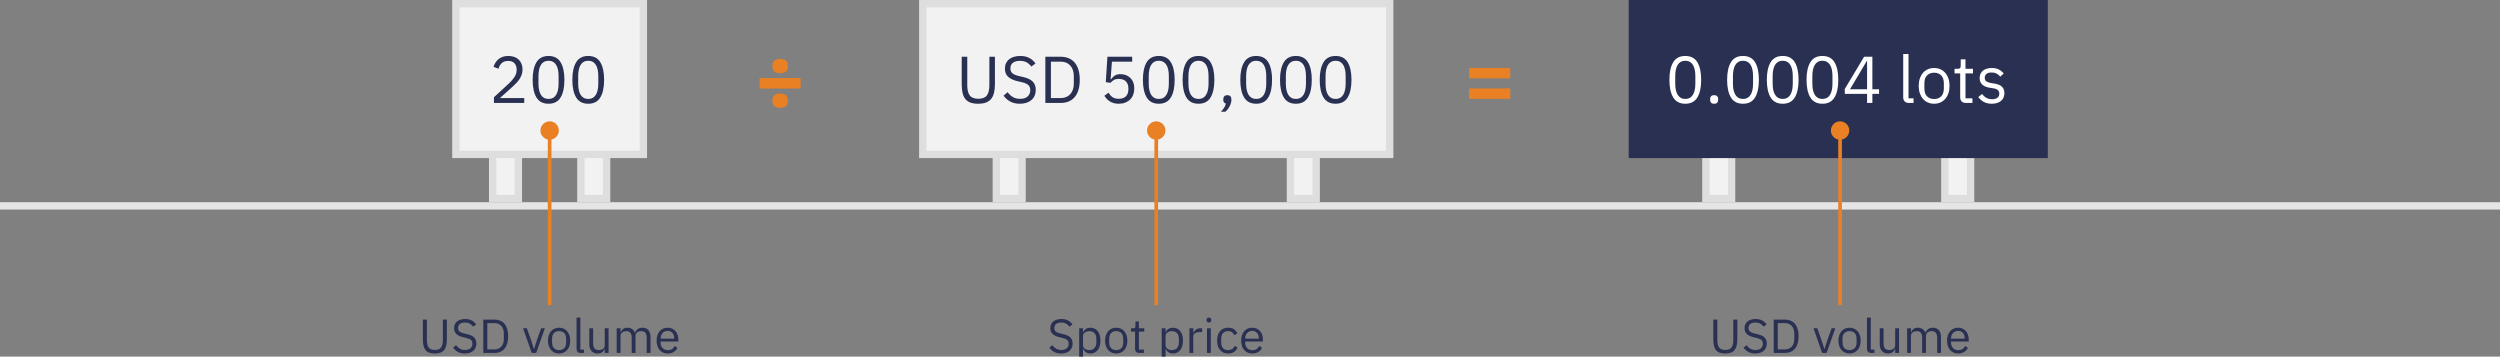 <?xml version="1.0" encoding="UTF-8"?>
<svg width="680px" height="97px" viewBox="0 0 680 97" version="1.1" xmlns="http://www.w3.org/2000/svg" xmlns:xlink="http://www.w3.org/1999/xlink">
    <rect x="0" y="0" width="680" height="97" fill="#808080" stroke="none"/>
    <title>Minimum Volume Requirement - Synthetic - Volume in Lots</title>
    <g id="Minimum-Volume-Requirement---Synthetic---Volume-in-Lots" stroke="none" stroke-width="1" fill="none" fill-rule="evenodd">
        <rect id="bottom" fill="#E5E5E5" x="0" y="55" width="680" height="2"></rect>
        <g id="box-4" transform="translate(443, 0)">
            <rect id="leg-2" stroke="#DEDEDE" stroke-width="2" fill="#F2F2F2" x="86" y="41" width="7" height="13"></rect>
            <rect id="leg-1" stroke="#DEDEDE" stroke-width="2" fill="#F2F2F2" x="21" y="41" width="7" height="13"></rect>
            <rect id="back" fill="#2A3052" x="0" y="0" width="114" height="43"></rect>
            <path d="M15.4,28.216 C16.9,28.216 17.995,27.646 18.685,26.506 C19.375,25.366 19.72,23.77 19.72,21.718 C19.72,19.666 19.375,18.07 18.685,16.93 C17.995,15.79 16.9,15.22 15.4,15.22 C13.9,15.22 12.805,15.79 12.115,16.93 C11.425,18.07 11.08,19.666 11.08,21.718 C11.08,23.77 11.425,25.366 12.115,26.506 C12.805,27.646 13.9,28.216 15.4,28.216 Z M15.4,26.902 C14.908,26.902 14.488,26.8 14.14,26.596 C13.792,26.392 13.51,26.104 13.294,25.732 C13.078,25.36 12.919,24.922 12.817,24.418 C12.715,23.914 12.664,23.356 12.664,22.744 L12.664,22.744 L12.664,20.692 C12.664,20.08 12.715,19.522 12.817,19.018 C12.919,18.514 13.078,18.076 13.294,17.704 C13.51,17.332 13.792,17.044 14.14,16.84 C14.488,16.636 14.908,16.534 15.4,16.534 C15.892,16.534 16.312,16.636 16.66,16.84 C17.008,17.044 17.29,17.332 17.506,17.704 C17.722,18.076 17.881,18.514 17.983,19.018 C18.085,19.522 18.136,20.08 18.136,20.692 L18.136,20.692 L18.136,22.744 C18.136,23.356 18.085,23.914 17.983,24.418 C17.881,24.922 17.722,25.36 17.506,25.732 C17.29,26.104 17.008,26.392 16.66,26.596 C16.312,26.8 15.892,26.902 15.4,26.902 Z M23.248,28.216 C23.632,28.216 23.911,28.12 24.085,27.928 C24.259,27.736 24.346,27.484 24.346,27.172 L24.346,27.172 L24.346,26.938 C24.346,26.626 24.259,26.374 24.085,26.182 C23.911,25.99 23.632,25.894 23.248,25.894 C22.864,25.894 22.585,25.99 22.411,26.182 C22.237,26.374 22.15,26.626 22.15,26.938 L22.15,26.938 L22.15,27.172 C22.15,27.484 22.237,27.736 22.411,27.928 C22.585,28.12 22.864,28.216 23.248,28.216 Z M31.096,28.216 C32.596,28.216 33.691,27.646 34.381,26.506 C35.071,25.366 35.416,23.77 35.416,21.718 C35.416,19.666 35.071,18.07 34.381,16.93 C33.691,15.79 32.596,15.22 31.096,15.22 C29.596,15.22 28.501,15.79 27.811,16.93 C27.121,18.07 26.776,19.666 26.776,21.718 C26.776,23.77 27.121,25.366 27.811,26.506 C28.501,27.646 29.596,28.216 31.096,28.216 Z M31.096,26.902 C30.604,26.902 30.184,26.8 29.836,26.596 C29.488,26.392 29.206,26.104 28.99,25.732 C28.774,25.36 28.615,24.922 28.513,24.418 C28.411,23.914 28.36,23.356 28.36,22.744 L28.36,22.744 L28.36,20.692 C28.36,20.08 28.411,19.522 28.513,19.018 C28.615,18.514 28.774,18.076 28.99,17.704 C29.206,17.332 29.488,17.044 29.836,16.84 C30.184,16.636 30.604,16.534 31.096,16.534 C31.588,16.534 32.008,16.636 32.356,16.84 C32.704,17.044 32.986,17.332 33.202,17.704 C33.418,18.076 33.577,18.514 33.679,19.018 C33.781,19.522 33.832,20.08 33.832,20.692 L33.832,20.692 L33.832,22.744 C33.832,23.356 33.781,23.914 33.679,24.418 C33.577,24.922 33.418,25.36 33.202,25.732 C32.986,26.104 32.704,26.392 32.356,26.596 C32.008,26.8 31.588,26.902 31.096,26.902 Z M41.896,28.216 C43.396,28.216 44.491,27.646 45.181,26.506 C45.871,25.366 46.216,23.77 46.216,21.718 C46.216,19.666 45.871,18.07 45.181,16.93 C44.491,15.79 43.396,15.22 41.896,15.22 C40.396,15.22 39.301,15.79 38.611,16.93 C37.921,18.07 37.576,19.666 37.576,21.718 C37.576,23.77 37.921,25.366 38.611,26.506 C39.301,27.646 40.396,28.216 41.896,28.216 Z M41.896,26.902 C41.404,26.902 40.984,26.8 40.636,26.596 C40.288,26.392 40.006,26.104 39.79,25.732 C39.574,25.36 39.415,24.922 39.313,24.418 C39.211,23.914 39.16,23.356 39.16,22.744 L39.16,22.744 L39.16,20.692 C39.16,20.08 39.211,19.522 39.313,19.018 C39.415,18.514 39.574,18.076 39.79,17.704 C40.006,17.332 40.288,17.044 40.636,16.84 C40.984,16.636 41.404,16.534 41.896,16.534 C42.388,16.534 42.808,16.636 43.156,16.84 C43.504,17.044 43.786,17.332 44.002,17.704 C44.218,18.076 44.377,18.514 44.479,19.018 C44.581,19.522 44.632,20.08 44.632,20.692 L44.632,20.692 L44.632,22.744 C44.632,23.356 44.581,23.914 44.479,24.418 C44.377,24.922 44.218,25.36 44.002,25.732 C43.786,26.104 43.504,26.392 43.156,26.596 C42.808,26.8 42.388,26.902 41.896,26.902 Z M52.696,28.216 C54.196,28.216 55.291,27.646 55.981,26.506 C56.671,25.366 57.016,23.77 57.016,21.718 C57.016,19.666 56.671,18.07 55.981,16.93 C55.291,15.79 54.196,15.22 52.696,15.22 C51.196,15.22 50.101,15.79 49.411,16.93 C48.721,18.07 48.376,19.666 48.376,21.718 C48.376,23.77 48.721,25.366 49.411,26.506 C50.101,27.646 51.196,28.216 52.696,28.216 Z M52.696,26.902 C52.204,26.902 51.784,26.8 51.436,26.596 C51.088,26.392 50.806,26.104 50.59,25.732 C50.374,25.36 50.215,24.922 50.113,24.418 C50.011,23.914 49.96,23.356 49.96,22.744 L49.96,22.744 L49.96,20.692 C49.96,20.08 50.011,19.522 50.113,19.018 C50.215,18.514 50.374,18.076 50.59,17.704 C50.806,17.332 51.088,17.044 51.436,16.84 C51.784,16.636 52.204,16.534 52.696,16.534 C53.188,16.534 53.608,16.636 53.956,16.84 C54.304,17.044 54.586,17.332 54.802,17.704 C55.018,18.076 55.177,18.514 55.279,19.018 C55.381,19.522 55.432,20.08 55.432,20.692 L55.432,20.692 L55.432,22.744 C55.432,23.356 55.381,23.914 55.279,24.418 C55.177,24.922 55.018,25.36 54.802,25.732 C54.586,26.104 54.304,26.392 53.956,26.596 C53.608,26.8 53.188,26.902 52.696,26.902 Z M66.286,28 L66.286,25.534 L68.104,25.534 L68.104,24.274 L66.286,24.274 L66.286,15.436 L64.036,15.436 L58.78,24.202 L58.78,25.534 L64.846,25.534 L64.846,28 L66.286,28 Z M64.846,24.274 L60.202,24.274 L64.756,16.606 L64.846,16.606 L64.846,24.274 Z M77.482,28 L77.482,26.74 L76.114,26.74 L76.114,14.68 L74.674,14.68 L74.674,26.506 C74.674,26.938 74.803,27.295 75.061,27.577 C75.319,27.859 75.7,28 76.204,28 L76.204,28 L77.482,28 Z M83.08,28.216 C83.704,28.216 84.271,28.102 84.781,27.874 C85.291,27.646 85.732,27.319 86.104,26.893 C86.476,26.467 86.764,25.957 86.968,25.363 C87.172,24.769 87.274,24.1 87.274,23.356 C87.274,22.624 87.172,21.958 86.968,21.358 C86.764,20.758 86.476,20.245 86.104,19.819 C85.732,19.393 85.291,19.066 84.781,18.838 C84.271,18.61 83.704,18.496 83.08,18.496 C82.456,18.496 81.886,18.61 81.37,18.838 C80.854,19.066 80.413,19.393 80.047,19.819 C79.681,20.245 79.396,20.758 79.192,21.358 C78.988,21.958 78.886,22.624 78.886,23.356 C78.886,24.1 78.988,24.769 79.192,25.363 C79.396,25.957 79.681,26.467 80.047,26.893 C80.413,27.319 80.854,27.646 81.37,27.874 C81.886,28.102 82.456,28.216 83.08,28.216 Z M83.08,26.938 C82.3,26.938 81.664,26.698 81.172,26.218 C80.68,25.738 80.434,25.006 80.434,24.022 L80.434,24.022 L80.434,22.69 C80.434,21.706 80.68,20.974 81.172,20.494 C81.664,20.014 82.3,19.774 83.08,19.774 C83.86,19.774 84.496,20.014 84.988,20.494 C85.48,20.974 85.726,21.706 85.726,22.69 L85.726,22.69 L85.726,24.022 C85.726,25.006 85.48,25.738 84.988,26.218 C84.496,26.698 83.86,26.938 83.08,26.938 Z M93.502,28 L93.502,26.74 L91.612,26.74 L91.612,19.972 L93.646,19.972 L93.646,18.712 L91.612,18.712 L91.612,16.138 L90.316,16.138 L90.316,17.866 C90.316,18.178 90.259,18.397 90.145,18.523 C90.031,18.649 89.818,18.712 89.506,18.712 L89.506,18.712 L88.642,18.712 L88.642,19.972 L90.172,19.972 L90.172,26.47 C90.172,26.926 90.301,27.295 90.559,27.577 C90.817,27.859 91.198,28 91.702,28 L91.702,28 L93.502,28 Z M98.758,28.216 C99.826,28.216 100.666,27.958 101.278,27.442 C101.89,26.926 102.196,26.218 102.196,25.318 C102.196,24.61 101.98,24.037 101.548,23.599 C101.116,23.161 100.384,22.864 99.352,22.708 L99.352,22.708 L98.632,22.6 C98.056,22.504 97.615,22.354 97.309,22.15 C97.003,21.946 96.85,21.616 96.85,21.16 C96.85,20.716 97.003,20.365 97.309,20.107 C97.615,19.849 98.068,19.72 98.668,19.72 C99.268,19.72 99.766,19.837 100.162,20.071 C100.558,20.305 100.858,20.566 101.062,20.854 L101.062,20.854 L102.016,19.99 C101.632,19.522 101.185,19.156 100.675,18.892 C100.165,18.628 99.532,18.496 98.776,18.496 C98.308,18.496 97.87,18.553 97.462,18.667 C97.054,18.781 96.703,18.952 96.409,19.18 C96.115,19.408 95.884,19.693 95.716,20.035 C95.548,20.377 95.464,20.776 95.464,21.232 C95.464,21.664 95.539,22.036 95.689,22.348 C95.839,22.66 96.049,22.921 96.319,23.131 C96.589,23.341 96.904,23.509 97.264,23.635 C97.624,23.761 98.02,23.854 98.452,23.914 L98.452,23.914 L99.19,24.022 C99.802,24.118 100.225,24.295 100.459,24.553 C100.693,24.811 100.81,25.12 100.81,25.48 C100.81,25.96 100.639,26.332 100.297,26.596 C99.955,26.86 99.478,26.992 98.866,26.992 C98.278,26.992 97.762,26.869 97.318,26.623 C96.874,26.377 96.472,26.026 96.112,25.57 L96.112,25.57 L95.086,26.398 C95.506,26.95 96.007,27.391 96.589,27.721 C97.171,28.051 97.894,28.216 98.758,28.216 Z" id="0.0004lots" fill="#FFFFFF" fill-rule="nonzero"></path>
        </g>
        <g id="note" transform="translate(464, 33)">
            <path d="M5.248,63.156 C5.855,63.156 6.368,63.078 6.788,62.922 C7.209,62.766 7.549,62.528 7.809,62.207 C8.069,61.886 8.258,61.483 8.374,60.998 C8.492,60.513 8.55,59.941 8.55,59.282 L8.55,59.282 L8.55,53.926 L7.458,53.926 L7.458,59.542 C7.458,60.409 7.298,61.065 6.977,61.511 C6.656,61.958 6.093,62.181 5.287,62.181 C4.481,62.181 3.918,61.958 3.597,61.511 C3.276,61.065 3.116,60.409 3.116,59.542 L3.116,59.542 L3.116,53.926 L2.024,53.926 L2.024,59.282 C2.024,59.941 2.078,60.513 2.187,60.998 C2.295,61.483 2.475,61.886 2.726,62.207 C2.977,62.528 3.309,62.766 3.72,62.922 C4.132,63.078 4.641,63.156 5.248,63.156 Z M13.451,63.156 C13.936,63.156 14.372,63.091 14.758,62.961 C15.143,62.831 15.47,62.649 15.739,62.415 C16.008,62.181 16.213,61.895 16.357,61.557 C16.5,61.219 16.571,60.842 16.571,60.426 C16.571,59.75 16.372,59.208 15.973,58.801 C15.574,58.394 14.929,58.09 14.036,57.891 L14.036,57.891 L13.295,57.722 C12.723,57.592 12.296,57.416 12.014,57.196 C11.733,56.974 11.592,56.647 11.592,56.214 C11.592,55.72 11.759,55.349 12.092,55.102 C12.426,54.855 12.883,54.732 13.464,54.732 C13.993,54.732 14.435,54.832 14.79,55.031 C15.145,55.23 15.449,55.503 15.7,55.85 L15.7,55.85 L16.519,55.252 C16.181,54.767 15.767,54.398 15.277,54.147 C14.788,53.896 14.201,53.77 13.516,53.77 C13.074,53.77 12.669,53.824 12.3,53.932 C11.932,54.041 11.616,54.199 11.351,54.407 C11.087,54.615 10.881,54.875 10.734,55.187 C10.587,55.499 10.513,55.854 10.513,56.253 C10.513,56.955 10.732,57.499 11.169,57.885 C11.607,58.27 12.242,58.558 13.074,58.749 L13.074,58.749 L13.815,58.918 C14.413,59.057 14.842,59.243 15.102,59.477 C15.362,59.711 15.492,60.045 15.492,60.478 C15.492,60.998 15.321,61.414 14.979,61.726 C14.636,62.038 14.14,62.194 13.49,62.194 C12.961,62.194 12.502,62.084 12.112,61.862 C11.722,61.642 11.367,61.319 11.046,60.894 L11.046,60.894 L10.24,61.57 C10.604,62.064 11.046,62.452 11.566,62.733 C12.086,63.015 12.714,63.156 13.451,63.156 Z M21.498,63 C22.061,63 22.573,62.905 23.032,62.714 C23.491,62.523 23.884,62.239 24.209,61.862 C24.534,61.486 24.783,61.013 24.956,60.446 C25.129,59.878 25.216,59.217 25.216,58.463 C25.216,57.709 25.129,57.048 24.956,56.48 C24.783,55.913 24.534,55.441 24.209,55.063 C23.884,54.687 23.491,54.403 23.032,54.212 C22.573,54.021 22.061,53.926 21.498,53.926 L21.498,53.926 L18.456,53.926 L18.456,63 L21.498,63 Z M21.498,62.038 L19.548,62.038 L19.548,54.888 L21.498,54.888 C21.871,54.888 22.213,54.951 22.525,55.077 C22.837,55.202 23.106,55.386 23.331,55.629 C23.556,55.872 23.732,56.169 23.858,56.52 C23.983,56.87 24.046,57.271 24.046,57.722 L24.046,57.722 L24.046,59.204 C24.046,59.655 23.983,60.056 23.858,60.407 C23.732,60.758 23.556,61.054 23.331,61.297 C23.106,61.54 22.837,61.724 22.525,61.849 C22.213,61.975 21.871,62.038 21.498,62.038 L21.498,62.038 Z M32.834,63 L35.2,56.292 L34.199,56.292 L33.003,59.62 L32.275,61.908 L32.21,61.908 L31.482,59.62 L30.312,56.292 L29.272,56.292 L31.625,63 L32.834,63 Z M39.074,63.156 C39.525,63.156 39.934,63.074 40.303,62.909 C40.671,62.744 40.989,62.508 41.258,62.2 C41.527,61.893 41.735,61.525 41.882,61.096 C42.029,60.666 42.103,60.183 42.103,59.646 C42.103,59.117 42.029,58.636 41.882,58.203 C41.735,57.77 41.527,57.399 41.258,57.092 C40.989,56.784 40.671,56.548 40.303,56.383 C39.934,56.218 39.525,56.136 39.074,56.136 C38.623,56.136 38.212,56.218 37.839,56.383 C37.466,56.548 37.148,56.784 36.883,57.092 C36.619,57.399 36.413,57.77 36.266,58.203 C36.119,58.636 36.045,59.117 36.045,59.646 C36.045,60.183 36.119,60.666 36.266,61.096 C36.413,61.525 36.619,61.893 36.883,62.2 C37.148,62.508 37.466,62.744 37.839,62.909 C38.212,63.074 38.623,63.156 39.074,63.156 Z M39.074,62.233 C38.511,62.233 38.051,62.06 37.696,61.713 C37.341,61.366 37.163,60.838 37.163,60.127 L37.163,60.127 L37.163,59.165 C37.163,58.454 37.341,57.926 37.696,57.579 C38.051,57.232 38.511,57.059 39.074,57.059 C39.637,57.059 40.097,57.232 40.452,57.579 C40.807,57.926 40.985,58.454 40.985,59.165 L40.985,59.165 L40.985,60.127 C40.985,60.838 40.807,61.366 40.452,61.713 C40.097,62.06 39.637,62.233 39.074,62.233 Z M45.847,63 L45.847,62.09 L44.859,62.09 L44.859,53.38 L43.819,53.38 L43.819,61.921 C43.819,62.233 43.912,62.491 44.099,62.694 C44.285,62.898 44.56,63 44.924,63 L44.924,63 L45.847,63 Z M49.552,63.156 C49.829,63.156 50.072,63.121 50.28,63.052 C50.488,62.983 50.666,62.889 50.813,62.773 C50.96,62.656 51.084,62.521 51.184,62.37 C51.283,62.218 51.368,62.064 51.437,61.908 L51.437,61.908 L51.489,61.908 L51.489,63 L52.529,63 L52.529,56.292 L51.489,56.292 L51.489,60.933 C51.489,61.158 51.444,61.351 51.352,61.511 C51.261,61.672 51.14,61.804 50.989,61.908 C50.837,62.012 50.663,62.09 50.468,62.142 C50.273,62.194 50.072,62.22 49.864,62.22 C48.841,62.22 48.33,61.618 48.33,60.413 L48.33,60.413 L48.33,56.292 L47.29,56.292 L47.29,60.595 C47.29,61.41 47.494,62.04 47.901,62.486 C48.308,62.933 48.859,63.156 49.552,63.156 Z M55.779,63 L55.779,58.346 C55.779,58.129 55.825,57.941 55.916,57.781 C56.007,57.62 56.126,57.488 56.273,57.384 C56.42,57.28 56.589,57.202 56.78,57.15 C56.971,57.098 57.17,57.072 57.378,57.072 C57.872,57.072 58.236,57.224 58.47,57.527 C58.704,57.83 58.821,58.281 58.821,58.879 L58.821,58.879 L58.821,63 L59.861,63 L59.861,58.346 C59.861,58.129 59.904,57.941 59.991,57.781 C60.078,57.62 60.195,57.488 60.342,57.384 C60.489,57.28 60.656,57.202 60.843,57.15 C61.029,57.098 61.226,57.072 61.434,57.072 C61.945,57.072 62.318,57.224 62.552,57.527 C62.786,57.83 62.903,58.281 62.903,58.879 L62.903,58.879 L62.903,63 L63.943,63 L63.943,58.697 C63.943,57.882 63.75,57.252 63.364,56.806 C62.979,56.359 62.444,56.136 61.759,56.136 C61.187,56.136 60.734,56.273 60.401,56.545 C60.067,56.819 59.839,57.137 59.718,57.501 L59.718,57.501 L59.692,57.501 C59.51,57.016 59.233,56.667 58.86,56.455 C58.487,56.242 58.08,56.136 57.638,56.136 C57.378,56.136 57.153,56.169 56.962,56.233 C56.771,56.298 56.605,56.387 56.462,56.5 C56.319,56.613 56.197,56.745 56.097,56.897 C55.998,57.048 55.909,57.211 55.831,57.384 L55.831,57.384 L55.779,57.384 L55.779,56.292 L54.739,56.292 L54.739,63 L55.779,63 Z M68.61,63.156 C69.243,63.156 69.789,63.015 70.248,62.733 C70.707,62.452 71.045,62.081 71.262,61.622 L71.262,61.622 L70.521,61.089 C70.348,61.462 70.103,61.748 69.787,61.947 C69.47,62.146 69.1,62.246 68.675,62.246 C68.363,62.246 68.084,62.194 67.837,62.09 C67.59,61.986 67.382,61.843 67.213,61.661 C67.043,61.479 66.913,61.264 66.823,61.017 C66.731,60.77 66.686,60.504 66.686,60.218 L66.686,60.218 L66.686,59.906 L71.509,59.906 L71.509,59.412 C71.509,58.935 71.442,58.498 71.308,58.099 C71.173,57.7 70.98,57.356 70.729,57.066 C70.478,56.775 70.174,56.548 69.819,56.383 C69.464,56.218 69.061,56.136 68.61,56.136 C68.151,56.136 67.737,56.218 67.368,56.383 C67,56.548 66.684,56.784 66.419,57.092 C66.155,57.399 65.951,57.77 65.808,58.203 C65.665,58.636 65.594,59.117 65.594,59.646 C65.594,60.183 65.665,60.666 65.808,61.096 C65.951,61.525 66.155,61.893 66.419,62.2 C66.684,62.508 67,62.744 67.368,62.909 C67.737,63.074 68.151,63.156 68.61,63.156 Z M70.391,59.126 L66.686,59.126 L66.686,59.035 C66.686,58.74 66.734,58.469 66.829,58.222 C66.924,57.975 67.056,57.761 67.225,57.579 C67.394,57.397 67.596,57.256 67.83,57.157 C68.064,57.057 68.324,57.007 68.61,57.007 C69.147,57.007 69.579,57.187 69.903,57.547 C70.228,57.906 70.391,58.385 70.391,58.983 L70.391,58.983 L70.391,59.126 Z" id="USDvolume" fill="#2A3052" fill-rule="nonzero"></path>
            <path d="M36.5,0 C37.881,0 39,1.119 39,2.5 C39,3.709 38.141,4.718 37,4.95 L37,50 L36,50 L36.001,4.95 C34.859,4.719 34,3.71 34,2.5 C34,1.119 35.119,0 36.5,0 Z" id="Combined-Shape" fill="#E98024"></path>
        </g>
        <path d="M410.792,21.312 L410.792,18.48 L399.608,18.48 L399.608,21.312 L410.792,21.312 Z M410.792,26.88 L410.792,24.048 L399.608,24.048 L399.608,26.88 L410.792,26.88 Z" id="=" fill="#E98024" fill-rule="nonzero"></path>
        <g id="box-2" transform="translate(250, 0)">
            <rect id="leg-2" stroke="#DEDEDE" stroke-width="2" fill="#F2F2F2" x="101" y="41" width="7" height="13"></rect>
            <rect id="leg-1" stroke="#DEDEDE" stroke-width="2" fill="#F2F2F2" x="21" y="41" width="7" height="13"></rect>
            <rect id="back" stroke="#DEDEDE" stroke-width="2" fill="#F2F2F2" x="1" y="1" width="127" height="41"></rect>
            <path d="M16.048,28.216 C16.888,28.216 17.599,28.108 18.181,27.892 C18.763,27.676 19.234,27.346 19.594,26.902 C19.954,26.458 20.215,25.9 20.377,25.228 C20.539,24.556 20.62,23.764 20.62,22.852 L20.62,22.852 L20.62,15.436 L19.108,15.436 L19.108,23.212 C19.108,24.412 18.886,25.321 18.442,25.939 C17.998,26.557 17.218,26.866 16.102,26.866 C14.986,26.866 14.206,26.557 13.762,25.939 C13.318,25.321 13.096,24.412 13.096,23.212 L13.096,23.212 L13.096,15.436 L11.584,15.436 L11.584,22.852 C11.584,23.764 11.659,24.556 11.809,25.228 C11.959,25.9 12.208,26.458 12.556,26.902 C12.904,27.346 13.363,27.676 13.933,27.892 C14.503,28.108 15.208,28.216 16.048,28.216 Z M27.406,28.216 C28.078,28.216 28.681,28.126 29.215,27.946 C29.749,27.766 30.202,27.514 30.574,27.19 C30.946,26.866 31.231,26.47 31.429,26.002 C31.627,25.534 31.726,25.012 31.726,24.436 C31.726,23.5 31.45,22.75 30.898,22.186 C30.346,21.622 29.452,21.202 28.216,20.926 L28.216,20.926 L27.19,20.692 C26.398,20.512 25.807,20.269 25.417,19.963 C25.027,19.657 24.832,19.204 24.832,18.604 C24.832,17.92 25.063,17.407 25.525,17.065 C25.987,16.723 26.62,16.552 27.424,16.552 C28.156,16.552 28.768,16.69 29.26,16.966 C29.752,17.242 30.172,17.62 30.52,18.1 L30.52,18.1 L31.654,17.272 C31.186,16.6 30.613,16.09 29.935,15.742 C29.257,15.394 28.444,15.22 27.496,15.22 C26.884,15.22 26.323,15.295 25.813,15.445 C25.303,15.595 24.865,15.814 24.499,16.102 C24.133,16.39 23.848,16.75 23.644,17.182 C23.44,17.614 23.338,18.106 23.338,18.658 C23.338,19.63 23.641,20.383 24.247,20.917 C24.853,21.451 25.732,21.85 26.884,22.114 L26.884,22.114 L27.91,22.348 C28.738,22.54 29.332,22.798 29.692,23.122 C30.052,23.446 30.232,23.908 30.232,24.508 C30.232,25.228 29.995,25.804 29.521,26.236 C29.047,26.668 28.36,26.884 27.46,26.884 C26.728,26.884 26.092,26.731 25.552,26.425 C25.012,26.119 24.52,25.672 24.076,25.084 L24.076,25.084 L22.96,26.02 C23.464,26.704 24.076,27.241 24.796,27.631 C25.516,28.021 26.386,28.216 27.406,28.216 Z M38.548,28 C39.328,28 40.036,27.868 40.672,27.604 C41.308,27.34 41.851,26.947 42.301,26.425 C42.751,25.903 43.096,25.249 43.336,24.463 C43.576,23.677 43.696,22.762 43.696,21.718 C43.696,20.674 43.576,19.759 43.336,18.973 C43.096,18.187 42.751,17.533 42.301,17.011 C41.851,16.489 41.308,16.096 40.672,15.832 C40.036,15.568 39.328,15.436 38.548,15.436 L38.548,15.436 L34.336,15.436 L34.336,28 L38.548,28 Z M38.548,26.668 L35.848,26.668 L35.848,16.768 L38.548,16.768 C39.064,16.768 39.538,16.855 39.97,17.029 C40.402,17.203 40.774,17.458 41.086,17.794 C41.398,18.13 41.641,18.541 41.815,19.027 C41.989,19.513 42.076,20.068 42.076,20.692 L42.076,20.692 L42.076,22.744 C42.076,23.368 41.989,23.923 41.815,24.409 C41.641,24.895 41.398,25.306 41.086,25.642 C40.774,25.978 40.402,26.233 39.97,26.407 C39.538,26.581 39.064,26.668 38.548,26.668 L38.548,26.668 Z M54.298,28.216 C54.958,28.216 55.549,28.114 56.071,27.91 C56.593,27.706 57.037,27.421 57.403,27.055 C57.769,26.689 58.048,26.251 58.24,25.741 C58.432,25.231 58.528,24.67 58.528,24.058 C58.528,23.446 58.435,22.9 58.249,22.42 C58.063,21.94 57.802,21.535 57.466,21.205 C57.13,20.875 56.734,20.62 56.278,20.44 C55.822,20.26 55.324,20.17 54.784,20.17 C54.124,20.17 53.605,20.296 53.227,20.548 C52.849,20.8 52.51,21.136 52.21,21.556 L52.21,21.556 L52.084,21.556 L52.444,16.768 L57.952,16.768 L57.952,15.436 L51.22,15.436 L50.77,22.348 L52.048,22.528 C52.312,22.24 52.609,21.991 52.939,21.781 C53.269,21.571 53.722,21.466 54.298,21.466 C55.162,21.466 55.816,21.694 56.26,22.15 C56.704,22.606 56.926,23.248 56.926,24.076 L56.926,24.076 L56.926,24.256 C56.926,25.084 56.704,25.726 56.26,26.182 C55.816,26.638 55.162,26.866 54.298,26.866 C53.914,26.866 53.584,26.827 53.308,26.749 C53.032,26.671 52.789,26.56 52.579,26.416 C52.369,26.272 52.177,26.098 52.003,25.894 C51.829,25.69 51.664,25.462 51.508,25.21 L51.508,25.21 L50.374,26.074 C50.566,26.35 50.779,26.614 51.013,26.866 C51.247,27.118 51.52,27.346 51.832,27.55 C52.144,27.754 52.501,27.916 52.903,28.036 C53.305,28.156 53.77,28.216 54.298,28.216 Z M65.188,28.216 C66.688,28.216 67.783,27.646 68.473,26.506 C69.163,25.366 69.508,23.77 69.508,21.718 C69.508,19.666 69.163,18.07 68.473,16.93 C67.783,15.79 66.688,15.22 65.188,15.22 C63.688,15.22 62.593,15.79 61.903,16.93 C61.213,18.07 60.868,19.666 60.868,21.718 C60.868,23.77 61.213,25.366 61.903,26.506 C62.593,27.646 63.688,28.216 65.188,28.216 Z M65.188,26.902 C64.696,26.902 64.276,26.8 63.928,26.596 C63.58,26.392 63.298,26.104 63.082,25.732 C62.866,25.36 62.707,24.922 62.605,24.418 C62.503,23.914 62.452,23.356 62.452,22.744 L62.452,22.744 L62.452,20.692 C62.452,20.08 62.503,19.522 62.605,19.018 C62.707,18.514 62.866,18.076 63.082,17.704 C63.298,17.332 63.58,17.044 63.928,16.84 C64.276,16.636 64.696,16.534 65.188,16.534 C65.68,16.534 66.1,16.636 66.448,16.84 C66.796,17.044 67.078,17.332 67.294,17.704 C67.51,18.076 67.669,18.514 67.771,19.018 C67.873,19.522 67.924,20.08 67.924,20.692 L67.924,20.692 L67.924,22.744 C67.924,23.356 67.873,23.914 67.771,24.418 C67.669,24.922 67.51,25.36 67.294,25.732 C67.078,26.104 66.796,26.392 66.448,26.596 C66.1,26.8 65.68,26.902 65.188,26.902 Z M75.988,28.216 C77.488,28.216 78.583,27.646 79.273,26.506 C79.963,25.366 80.308,23.77 80.308,21.718 C80.308,19.666 79.963,18.07 79.273,16.93 C78.583,15.79 77.488,15.22 75.988,15.22 C74.488,15.22 73.393,15.79 72.703,16.93 C72.013,18.07 71.668,19.666 71.668,21.718 C71.668,23.77 72.013,25.366 72.703,26.506 C73.393,27.646 74.488,28.216 75.988,28.216 Z M75.988,26.902 C75.496,26.902 75.076,26.8 74.728,26.596 C74.38,26.392 74.098,26.104 73.882,25.732 C73.666,25.36 73.507,24.922 73.405,24.418 C73.303,23.914 73.252,23.356 73.252,22.744 L73.252,22.744 L73.252,20.692 C73.252,20.08 73.303,19.522 73.405,19.018 C73.507,18.514 73.666,18.076 73.882,17.704 C74.098,17.332 74.38,17.044 74.728,16.84 C75.076,16.636 75.496,16.534 75.988,16.534 C76.48,16.534 76.9,16.636 77.248,16.84 C77.596,17.044 77.878,17.332 78.094,17.704 C78.31,18.076 78.469,18.514 78.571,19.018 C78.673,19.522 78.724,20.08 78.724,20.692 L78.724,20.692 L78.724,22.744 C78.724,23.356 78.673,23.914 78.571,24.418 C78.469,24.922 78.31,25.36 78.094,25.732 C77.878,26.104 77.596,26.392 77.248,26.596 C76.9,26.8 76.48,26.902 75.988,26.902 Z M83.296,30.394 C83.812,29.95 84.214,29.431 84.502,28.837 C84.79,28.243 84.934,27.7 84.934,27.208 L84.934,27.208 L84.934,26.956 C84.934,26.644 84.847,26.389 84.673,26.191 C84.499,25.993 84.22,25.894 83.836,25.894 C83.452,25.894 83.173,25.993 82.999,26.191 C82.825,26.389 82.738,26.644 82.738,26.956 L82.738,26.956 L82.738,27.208 C82.738,27.448 82.795,27.652 82.909,27.82 C83.023,27.988 83.2,28.102 83.44,28.162 C83.344,28.582 83.185,28.963 82.963,29.305 C82.741,29.647 82.45,30.01 82.09,30.394 L82.09,30.394 L83.296,30.394 Z M91.684,28.216 C93.184,28.216 94.279,27.646 94.969,26.506 C95.659,25.366 96.004,23.77 96.004,21.718 C96.004,19.666 95.659,18.07 94.969,16.93 C94.279,15.79 93.184,15.22 91.684,15.22 C90.184,15.22 89.089,15.79 88.399,16.93 C87.709,18.07 87.364,19.666 87.364,21.718 C87.364,23.77 87.709,25.366 88.399,26.506 C89.089,27.646 90.184,28.216 91.684,28.216 Z M91.684,26.902 C91.192,26.902 90.772,26.8 90.424,26.596 C90.076,26.392 89.794,26.104 89.578,25.732 C89.362,25.36 89.203,24.922 89.101,24.418 C88.999,23.914 88.948,23.356 88.948,22.744 L88.948,22.744 L88.948,20.692 C88.948,20.08 88.999,19.522 89.101,19.018 C89.203,18.514 89.362,18.076 89.578,17.704 C89.794,17.332 90.076,17.044 90.424,16.84 C90.772,16.636 91.192,16.534 91.684,16.534 C92.176,16.534 92.596,16.636 92.944,16.84 C93.292,17.044 93.574,17.332 93.79,17.704 C94.006,18.076 94.165,18.514 94.267,19.018 C94.369,19.522 94.42,20.08 94.42,20.692 L94.42,20.692 L94.42,22.744 C94.42,23.356 94.369,23.914 94.267,24.418 C94.165,24.922 94.006,25.36 93.79,25.732 C93.574,26.104 93.292,26.392 92.944,26.596 C92.596,26.8 92.176,26.902 91.684,26.902 Z M102.484,28.216 C103.984,28.216 105.079,27.646 105.769,26.506 C106.459,25.366 106.804,23.77 106.804,21.718 C106.804,19.666 106.459,18.07 105.769,16.93 C105.079,15.79 103.984,15.22 102.484,15.22 C100.984,15.22 99.889,15.79 99.199,16.93 C98.509,18.07 98.164,19.666 98.164,21.718 C98.164,23.77 98.509,25.366 99.199,26.506 C99.889,27.646 100.984,28.216 102.484,28.216 Z M102.484,26.902 C101.992,26.902 101.572,26.8 101.224,26.596 C100.876,26.392 100.594,26.104 100.378,25.732 C100.162,25.36 100.003,24.922 99.901,24.418 C99.799,23.914 99.748,23.356 99.748,22.744 L99.748,22.744 L99.748,20.692 C99.748,20.08 99.799,19.522 99.901,19.018 C100.003,18.514 100.162,18.076 100.378,17.704 C100.594,17.332 100.876,17.044 101.224,16.84 C101.572,16.636 101.992,16.534 102.484,16.534 C102.976,16.534 103.396,16.636 103.744,16.84 C104.092,17.044 104.374,17.332 104.59,17.704 C104.806,18.076 104.965,18.514 105.067,19.018 C105.169,19.522 105.22,20.08 105.22,20.692 L105.22,20.692 L105.22,22.744 C105.22,23.356 105.169,23.914 105.067,24.418 C104.965,24.922 104.806,25.36 104.59,25.732 C104.374,26.104 104.092,26.392 103.744,26.596 C103.396,26.8 102.976,26.902 102.484,26.902 Z M113.284,28.216 C114.784,28.216 115.879,27.646 116.569,26.506 C117.259,25.366 117.604,23.77 117.604,21.718 C117.604,19.666 117.259,18.07 116.569,16.93 C115.879,15.79 114.784,15.22 113.284,15.22 C111.784,15.22 110.689,15.79 109.999,16.93 C109.309,18.07 108.964,19.666 108.964,21.718 C108.964,23.77 109.309,25.366 109.999,26.506 C110.689,27.646 111.784,28.216 113.284,28.216 Z M113.284,26.902 C112.792,26.902 112.372,26.8 112.024,26.596 C111.676,26.392 111.394,26.104 111.178,25.732 C110.962,25.36 110.803,24.922 110.701,24.418 C110.599,23.914 110.548,23.356 110.548,22.744 L110.548,22.744 L110.548,20.692 C110.548,20.08 110.599,19.522 110.701,19.018 C110.803,18.514 110.962,18.076 111.178,17.704 C111.394,17.332 111.676,17.044 112.024,16.84 C112.372,16.636 112.792,16.534 113.284,16.534 C113.776,16.534 114.196,16.636 114.544,16.84 C114.892,17.044 115.174,17.332 115.39,17.704 C115.606,18.076 115.765,18.514 115.867,19.018 C115.969,19.522 116.02,20.08 116.02,20.692 L116.02,20.692 L116.02,22.744 C116.02,23.356 115.969,23.914 115.867,24.418 C115.765,24.922 115.606,25.36 115.39,25.732 C115.174,26.104 114.892,26.392 114.544,26.596 C114.196,26.8 113.776,26.902 113.284,26.902 Z" id="USD500,000" fill="#2A3052" fill-rule="nonzero"></path>
        </g>
        <g id="note" transform="translate(284, 33)">
            <path d="M4.636,63.156 C5.122,63.156 5.557,63.091 5.943,62.961 C6.329,62.831 6.656,62.649 6.925,62.415 C7.193,62.181 7.399,61.895 7.542,61.557 C7.685,61.219 7.756,60.842 7.756,60.426 C7.756,59.75 7.557,59.208 7.159,58.801 C6.76,58.394 6.114,58.09 5.221,57.891 L5.221,57.891 L4.481,57.722 C3.909,57.592 3.482,57.416 3.2,57.196 C2.918,56.974 2.777,56.647 2.777,56.214 C2.777,55.72 2.944,55.349 3.278,55.102 C3.612,54.855 4.069,54.732 4.649,54.732 C5.178,54.732 5.62,54.832 5.976,55.031 C6.331,55.23 6.634,55.503 6.886,55.85 L6.886,55.85 L7.705,55.252 C7.367,54.767 6.953,54.398 6.463,54.147 C5.973,53.896 5.386,53.77 4.702,53.77 C4.26,53.77 3.854,53.824 3.486,53.932 C3.118,54.041 2.801,54.199 2.537,54.407 C2.273,54.615 2.067,54.875 1.919,55.187 C1.772,55.499 1.698,55.854 1.698,56.253 C1.698,56.955 1.917,57.499 2.355,57.885 C2.793,58.27 3.428,58.558 4.26,58.749 L4.26,58.749 L5,58.918 C5.598,59.057 6.027,59.243 6.287,59.477 C6.548,59.711 6.678,60.045 6.678,60.478 C6.678,60.998 6.506,61.414 6.164,61.726 C5.822,62.038 5.325,62.194 4.676,62.194 C4.147,62.194 3.688,62.084 3.297,61.862 C2.908,61.642 2.552,61.319 2.232,60.894 L2.232,60.894 L1.425,61.57 C1.79,62.064 2.232,62.452 2.752,62.733 C3.272,63.015 3.9,63.156 4.636,63.156 Z M10.578,65.6 L10.578,61.908 L10.63,61.908 C11.028,62.74 11.682,63.156 12.592,63.156 C13.008,63.156 13.386,63.074 13.723,62.909 C14.062,62.744 14.35,62.51 14.588,62.207 C14.826,61.904 15.008,61.535 15.134,61.102 C15.26,60.669 15.322,60.183 15.322,59.646 C15.322,59.109 15.26,58.623 15.134,58.19 C15.008,57.757 14.826,57.388 14.588,57.085 C14.35,56.782 14.062,56.548 13.723,56.383 C13.386,56.218 13.008,56.136 12.592,56.136 C12.124,56.136 11.724,56.238 11.39,56.441 C11.056,56.645 10.803,56.959 10.63,57.384 L10.63,57.384 L10.578,57.384 L10.578,56.292 L9.537,56.292 L9.537,65.6 L10.578,65.6 Z M12.306,62.22 C12.072,62.22 11.849,62.19 11.637,62.129 C11.425,62.068 11.241,61.98 11.085,61.862 C10.928,61.745 10.805,61.602 10.714,61.434 C10.623,61.264 10.578,61.072 10.578,60.855 L10.578,60.855 L10.578,58.359 C10.578,58.177 10.623,58.006 10.714,57.846 C10.805,57.685 10.928,57.549 11.085,57.436 C11.241,57.323 11.425,57.234 11.637,57.169 C11.849,57.105 12.072,57.072 12.306,57.072 C12.896,57.072 13.36,57.256 13.697,57.624 C14.036,57.993 14.204,58.476 14.204,59.074 L14.204,59.074 L14.204,60.218 C14.204,60.816 14.036,61.299 13.697,61.667 C13.36,62.036 12.896,62.22 12.306,62.22 Z M19.613,63.156 C20.063,63.156 20.473,63.074 20.841,62.909 C21.209,62.744 21.528,62.508 21.797,62.2 C22.065,61.893 22.273,61.525 22.421,61.096 C22.568,60.666 22.642,60.183 22.642,59.646 C22.642,59.117 22.568,58.636 22.421,58.203 C22.273,57.77 22.065,57.399 21.797,57.092 C21.528,56.784 21.209,56.548 20.841,56.383 C20.473,56.218 20.063,56.136 19.613,56.136 C19.162,56.136 18.75,56.218 18.378,56.383 C18.005,56.548 17.686,56.784 17.422,57.092 C17.158,57.399 16.952,57.77 16.805,58.203 C16.657,58.636 16.584,59.117 16.584,59.646 C16.584,60.183 16.657,60.666 16.805,61.096 C16.952,61.525 17.158,61.893 17.422,62.2 C17.686,62.508 18.005,62.744 18.378,62.909 C18.75,63.074 19.162,63.156 19.613,63.156 Z M19.613,62.233 C19.049,62.233 18.59,62.06 18.235,61.713 C17.879,61.366 17.701,60.838 17.701,60.127 L17.701,60.127 L17.701,59.165 C17.701,58.454 17.879,57.926 18.235,57.579 C18.59,57.232 19.049,57.059 19.613,57.059 C20.176,57.059 20.635,57.232 20.991,57.579 C21.346,57.926 21.523,58.454 21.523,59.165 L21.523,59.165 L21.523,60.127 C21.523,60.838 21.346,61.366 20.991,61.713 C20.635,62.06 20.176,62.233 19.613,62.233 Z M27.14,63 L27.14,62.09 L25.774,62.09 L25.774,57.202 L27.244,57.202 L27.244,56.292 L25.774,56.292 L25.774,54.433 L24.838,54.433 L24.838,55.681 C24.838,55.906 24.797,56.065 24.715,56.156 C24.633,56.246 24.479,56.292 24.253,56.292 L24.253,56.292 L23.63,56.292 L23.63,57.202 L24.735,57.202 L24.735,61.895 C24.735,62.224 24.828,62.491 25.014,62.694 C25.2,62.898 25.476,63 25.84,63 L25.84,63 L27.14,63 Z M33.029,65.6 L33.029,61.908 L33.081,61.908 C33.479,62.74 34.133,63.156 35.044,63.156 C35.459,63.156 35.837,63.074 36.175,62.909 C36.513,62.744 36.801,62.51 37.039,62.207 C37.277,61.904 37.459,61.535 37.585,61.102 C37.711,60.669 37.773,60.183 37.773,59.646 C37.773,59.109 37.711,58.623 37.585,58.19 C37.459,57.757 37.277,57.388 37.039,57.085 C36.801,56.782 36.513,56.548 36.175,56.383 C35.837,56.218 35.459,56.136 35.044,56.136 C34.575,56.136 34.175,56.238 33.841,56.441 C33.507,56.645 33.254,56.959 33.081,57.384 L33.081,57.384 L33.029,57.384 L33.029,56.292 L31.988,56.292 L31.988,65.6 L33.029,65.6 Z M34.758,62.22 C34.523,62.22 34.3,62.19 34.088,62.129 C33.876,62.068 33.691,61.98 33.535,61.862 C33.38,61.745 33.256,61.602 33.165,61.434 C33.074,61.264 33.029,61.072 33.029,60.855 L33.029,60.855 L33.029,58.359 C33.029,58.177 33.074,58.006 33.165,57.846 C33.256,57.685 33.38,57.549 33.535,57.436 C33.691,57.323 33.876,57.234 34.088,57.169 C34.3,57.105 34.523,57.072 34.758,57.072 C35.347,57.072 35.81,57.256 36.148,57.624 C36.486,57.993 36.656,58.476 36.656,59.074 L36.656,59.074 L36.656,60.218 C36.656,60.816 36.486,61.299 36.148,61.667 C35.81,62.036 35.347,62.22 34.758,62.22 Z M40.569,63 L40.569,58.45 C40.569,58.129 40.727,57.863 41.043,57.651 C41.359,57.438 41.799,57.332 42.362,57.332 L42.362,57.332 L42.974,57.332 L42.974,56.292 L42.571,56.292 C42.025,56.292 41.596,56.418 41.283,56.669 C40.971,56.92 40.755,57.206 40.633,57.527 L40.633,57.527 L40.569,57.527 L40.569,56.292 L39.529,56.292 L39.529,63 L40.569,63 Z M44.819,54.719 C45.045,54.719 45.207,54.665 45.307,54.556 C45.407,54.448 45.456,54.307 45.456,54.134 L45.456,54.134 L45.456,53.965 C45.456,53.792 45.407,53.651 45.307,53.542 C45.207,53.434 45.045,53.38 44.819,53.38 C44.594,53.38 44.432,53.434 44.332,53.542 C44.232,53.651 44.182,53.792 44.182,53.965 L44.182,53.965 L44.182,54.134 C44.182,54.307 44.232,54.448 44.332,54.556 C44.432,54.665 44.594,54.719 44.819,54.719 Z M45.34,63 L45.34,56.292 L44.3,56.292 L44.3,63 L45.34,63 Z M50.045,63.156 C50.687,63.156 51.222,63.013 51.651,62.727 C52.08,62.441 52.403,62.055 52.62,61.57 L52.62,61.57 L51.865,61.063 C51.493,61.843 50.886,62.233 50.045,62.233 C49.43,62.233 48.964,62.044 48.648,61.667 C48.332,61.291 48.173,60.807 48.173,60.218 L48.173,60.218 L48.173,59.074 C48.173,58.779 48.212,58.508 48.291,58.261 C48.368,58.014 48.486,57.802 48.642,57.624 C48.797,57.447 48.992,57.308 49.227,57.209 C49.461,57.109 49.733,57.059 50.045,57.059 C50.462,57.059 50.808,57.154 51.086,57.345 C51.363,57.536 51.562,57.804 51.684,58.151 L51.684,58.151 L52.554,57.709 C52.355,57.241 52.054,56.862 51.651,56.572 C51.248,56.281 50.713,56.136 50.045,56.136 C49.578,56.136 49.157,56.218 48.785,56.383 C48.412,56.548 48.098,56.782 47.842,57.085 C47.586,57.388 47.391,57.757 47.257,58.19 C47.123,58.623 47.056,59.109 47.056,59.646 C47.056,60.183 47.123,60.669 47.257,61.102 C47.391,61.535 47.586,61.904 47.842,62.207 C48.098,62.51 48.412,62.744 48.785,62.909 C49.157,63.074 49.578,63.156 50.045,63.156 Z M56.611,63.156 C57.243,63.156 57.789,63.015 58.248,62.733 C58.708,62.452 59.046,62.081 59.263,61.622 L59.263,61.622 L58.522,61.089 C58.348,61.462 58.103,61.748 57.787,61.947 C57.471,62.146 57.1,62.246 56.675,62.246 C56.364,62.246 56.084,62.194 55.837,62.09 C55.59,61.986 55.382,61.843 55.213,61.661 C55.044,61.479 54.914,61.264 54.823,61.017 C54.732,60.77 54.687,60.504 54.687,60.218 L54.687,60.218 L54.687,59.906 L59.51,59.906 L59.51,59.412 C59.51,58.935 59.442,58.498 59.308,58.099 C59.174,57.7 58.981,57.356 58.73,57.066 C58.478,56.775 58.175,56.548 57.819,56.383 C57.464,56.218 57.061,56.136 56.611,56.136 C56.151,56.136 55.737,56.218 55.369,56.383 C55.001,56.548 54.684,56.784 54.42,57.092 C54.156,57.399 53.952,57.77 53.809,58.203 C53.666,58.636 53.594,59.117 53.594,59.646 C53.594,60.183 53.666,60.666 53.809,61.096 C53.952,61.525 54.156,61.893 54.42,62.2 C54.684,62.508 55.001,62.744 55.369,62.909 C55.737,63.074 56.151,63.156 56.611,63.156 Z M58.392,59.126 L54.687,59.126 L54.687,59.035 C54.687,58.74 54.734,58.469 54.83,58.222 C54.925,57.975 55.057,57.761 55.226,57.579 C55.395,57.397 55.596,57.256 55.831,57.157 C56.065,57.057 56.325,57.007 56.611,57.007 C57.148,57.007 57.579,57.187 57.904,57.547 C58.229,57.906 58.392,58.385 58.392,58.983 L58.392,58.983 L58.392,59.126 Z" id="Spotprice" fill="#2A3052" fill-rule="nonzero"></path>
            <path d="M30.5,0 C31.881,0 33,1.119 33,2.5 C33,3.709 32.141,4.718 31,4.95 L31,50 L30,50 L30.001,4.95 C28.859,4.719 28,3.71 28,2.5 C28,1.119 29.119,0 30.5,0 Z" id="Combined-Shape" fill="#E98024"></path>
        </g>
        <path d="M212.2,19.92 C212.952,19.92 213.488,19.756 213.808,19.428 C214.128,19.1 214.288,18.712 214.288,18.264 L214.288,18.264 L214.288,17.688 C214.288,17.24 214.128,16.852 213.808,16.524 C213.488,16.196 212.952,16.032 212.2,16.032 C211.448,16.032 210.912,16.196 210.592,16.524 C210.272,16.852 210.112,17.24 210.112,17.688 L210.112,17.688 L210.112,18.264 C210.112,18.712 210.272,19.1 210.592,19.428 C210.912,19.756 211.448,19.92 212.2,19.92 Z M217.768,24.072 L217.768,21.24 L206.608,21.24 L206.608,24.072 L217.768,24.072 Z M212.2,29.328 C212.952,29.328 213.488,29.164 213.808,28.836 C214.128,28.508 214.288,28.12 214.288,27.672 L214.288,27.672 L214.288,27.096 C214.288,26.648 214.128,26.26 213.808,25.932 C213.488,25.604 212.952,25.44 212.2,25.44 C211.448,25.44 210.912,25.604 210.592,25.932 C210.272,26.26 210.112,26.648 210.112,27.096 L210.112,27.096 L210.112,27.672 C210.112,28.12 210.272,28.508 210.592,28.836 C210.912,29.164 211.448,29.328 212.2,29.328 Z" id="÷" fill="#E98024" fill-rule="nonzero"></path>
        <g id="box-1" transform="translate(123, 0)">
            <rect id="leg-2" stroke="#DEDEDE" stroke-width="2" fill="#F2F2F2" x="35" y="41" width="7" height="13"></rect>
            <rect id="leg-1" stroke="#DEDEDE" stroke-width="2" fill="#F2F2F2" x="11" y="41" width="7" height="13"></rect>
            <rect id="back" stroke="#DEDEDE" stroke-width="2" fill="#F2F2F2" x="1" y="1" width="51" height="41"></rect>
            <path d="M19.594,28 L19.594,26.668 L12.988,26.668 L16.372,23.626 C16.768,23.266 17.137,22.906 17.479,22.546 C17.821,22.186 18.112,21.817 18.352,21.439 C18.592,21.061 18.781,20.662 18.919,20.242 C19.057,19.822 19.126,19.366 19.126,18.874 C19.126,18.334 19.039,17.842 18.865,17.398 C18.691,16.954 18.442,16.57 18.118,16.246 C17.794,15.922 17.392,15.67 16.912,15.49 C16.432,15.31 15.886,15.22 15.274,15.22 C14.662,15.22 14.131,15.304 13.681,15.472 C13.231,15.64 12.847,15.862 12.529,16.138 C12.211,16.414 11.947,16.729 11.737,17.083 C11.527,17.437 11.362,17.8 11.242,18.172 L11.242,18.172 L12.592,18.694 C12.676,18.394 12.787,18.115 12.925,17.857 C13.063,17.599 13.237,17.374 13.447,17.182 C13.657,16.99 13.906,16.84 14.194,16.732 C14.482,16.624 14.818,16.57 15.202,16.57 C15.982,16.57 16.564,16.786 16.948,17.218 C17.332,17.65 17.524,18.214 17.524,18.91 L17.524,18.91 L17.524,19.126 C17.524,19.738 17.326,20.347 16.93,20.953 C16.534,21.559 16.042,22.132 15.454,22.672 L15.454,22.672 L11.35,26.452 L11.35,28 L19.594,28 Z M26.2,28.216 C27.7,28.216 28.795,27.646 29.485,26.506 C30.175,25.366 30.52,23.77 30.52,21.718 C30.52,19.666 30.175,18.07 29.485,16.93 C28.795,15.79 27.7,15.22 26.2,15.22 C24.7,15.22 23.605,15.79 22.915,16.93 C22.225,18.07 21.88,19.666 21.88,21.718 C21.88,23.77 22.225,25.366 22.915,26.506 C23.605,27.646 24.7,28.216 26.2,28.216 Z M26.2,26.902 C25.708,26.902 25.288,26.8 24.94,26.596 C24.592,26.392 24.31,26.104 24.094,25.732 C23.878,25.36 23.719,24.922 23.617,24.418 C23.515,23.914 23.464,23.356 23.464,22.744 L23.464,22.744 L23.464,20.692 C23.464,20.08 23.515,19.522 23.617,19.018 C23.719,18.514 23.878,18.076 24.094,17.704 C24.31,17.332 24.592,17.044 24.94,16.84 C25.288,16.636 25.708,16.534 26.2,16.534 C26.692,16.534 27.112,16.636 27.46,16.84 C27.808,17.044 28.09,17.332 28.306,17.704 C28.522,18.076 28.681,18.514 28.783,19.018 C28.885,19.522 28.936,20.08 28.936,20.692 L28.936,20.692 L28.936,22.744 C28.936,23.356 28.885,23.914 28.783,24.418 C28.681,24.922 28.522,25.36 28.306,25.732 C28.09,26.104 27.808,26.392 27.46,26.596 C27.112,26.8 26.692,26.902 26.2,26.902 Z M37,28.216 C38.5,28.216 39.595,27.646 40.285,26.506 C40.975,25.366 41.32,23.77 41.32,21.718 C41.32,19.666 40.975,18.07 40.285,16.93 C39.595,15.79 38.5,15.22 37,15.22 C35.5,15.22 34.405,15.79 33.715,16.93 C33.025,18.07 32.68,19.666 32.68,21.718 C32.68,23.77 33.025,25.366 33.715,26.506 C34.405,27.646 35.5,28.216 37,28.216 Z M37,26.902 C36.508,26.902 36.088,26.8 35.74,26.596 C35.392,26.392 35.11,26.104 34.894,25.732 C34.678,25.36 34.519,24.922 34.417,24.418 C34.315,23.914 34.264,23.356 34.264,22.744 L34.264,22.744 L34.264,20.692 C34.264,20.08 34.315,19.522 34.417,19.018 C34.519,18.514 34.678,18.076 34.894,17.704 C35.11,17.332 35.392,17.044 35.74,16.84 C36.088,16.636 36.508,16.534 37,16.534 C37.492,16.534 37.912,16.636 38.26,16.84 C38.608,17.044 38.89,17.332 39.106,17.704 C39.322,18.076 39.481,18.514 39.583,19.018 C39.685,19.522 39.736,20.08 39.736,20.692 L39.736,20.692 L39.736,22.744 C39.736,23.356 39.685,23.914 39.583,24.418 C39.481,24.922 39.322,25.36 39.106,25.732 C38.89,26.104 38.608,26.392 38.26,26.596 C37.912,26.8 37.492,26.902 37,26.902 Z" id="200" fill="#2A3052" fill-rule="nonzero"></path>
        </g>
        <g id="note" transform="translate(113, 33)">
            <path d="M5.248,63.156 C5.855,63.156 6.368,63.078 6.788,62.922 C7.209,62.766 7.549,62.528 7.809,62.207 C8.069,61.886 8.258,61.483 8.374,60.998 C8.492,60.513 8.55,59.941 8.55,59.282 L8.55,59.282 L8.55,53.926 L7.458,53.926 L7.458,59.542 C7.458,60.409 7.298,61.065 6.977,61.511 C6.656,61.958 6.093,62.181 5.287,62.181 C4.481,62.181 3.918,61.958 3.597,61.511 C3.276,61.065 3.116,60.409 3.116,59.542 L3.116,59.542 L3.116,53.926 L2.024,53.926 L2.024,59.282 C2.024,59.941 2.078,60.513 2.187,60.998 C2.295,61.483 2.475,61.886 2.726,62.207 C2.977,62.528 3.309,62.766 3.72,62.922 C4.132,63.078 4.641,63.156 5.248,63.156 Z M13.451,63.156 C13.936,63.156 14.372,63.091 14.758,62.961 C15.143,62.831 15.47,62.649 15.739,62.415 C16.008,62.181 16.213,61.895 16.357,61.557 C16.5,61.219 16.571,60.842 16.571,60.426 C16.571,59.75 16.372,59.208 15.973,58.801 C15.574,58.394 14.929,58.09 14.036,57.891 L14.036,57.891 L13.295,57.722 C12.723,57.592 12.296,57.416 12.014,57.196 C11.733,56.974 11.592,56.647 11.592,56.214 C11.592,55.72 11.759,55.349 12.092,55.102 C12.426,54.855 12.883,54.732 13.464,54.732 C13.993,54.732 14.435,54.832 14.79,55.031 C15.145,55.23 15.449,55.503 15.7,55.85 L15.7,55.85 L16.519,55.252 C16.181,54.767 15.767,54.398 15.277,54.147 C14.788,53.896 14.201,53.77 13.516,53.77 C13.074,53.77 12.669,53.824 12.3,53.932 C11.932,54.041 11.616,54.199 11.351,54.407 C11.087,54.615 10.881,54.875 10.734,55.187 C10.587,55.499 10.513,55.854 10.513,56.253 C10.513,56.955 10.732,57.499 11.169,57.885 C11.607,58.27 12.242,58.558 13.074,58.749 L13.074,58.749 L13.815,58.918 C14.413,59.057 14.842,59.243 15.102,59.477 C15.362,59.711 15.492,60.045 15.492,60.478 C15.492,60.998 15.321,61.414 14.979,61.726 C14.636,62.038 14.14,62.194 13.49,62.194 C12.961,62.194 12.502,62.084 12.112,61.862 C11.722,61.642 11.367,61.319 11.046,60.894 L11.046,60.894 L10.24,61.57 C10.604,62.064 11.046,62.452 11.566,62.733 C12.086,63.015 12.714,63.156 13.451,63.156 Z M21.498,63 C22.061,63 22.573,62.905 23.032,62.714 C23.491,62.523 23.884,62.239 24.209,61.862 C24.534,61.486 24.783,61.013 24.956,60.446 C25.129,59.878 25.216,59.217 25.216,58.463 C25.216,57.709 25.129,57.048 24.956,56.48 C24.783,55.913 24.534,55.441 24.209,55.063 C23.884,54.687 23.491,54.403 23.032,54.212 C22.573,54.021 22.061,53.926 21.498,53.926 L21.498,53.926 L18.456,53.926 L18.456,63 L21.498,63 Z M21.498,62.038 L19.548,62.038 L19.548,54.888 L21.498,54.888 C21.871,54.888 22.213,54.951 22.525,55.077 C22.837,55.202 23.106,55.386 23.331,55.629 C23.556,55.872 23.732,56.169 23.858,56.52 C23.983,56.87 24.046,57.271 24.046,57.722 L24.046,57.722 L24.046,59.204 C24.046,59.655 23.983,60.056 23.858,60.407 C23.732,60.758 23.556,61.054 23.331,61.297 C23.106,61.54 22.837,61.724 22.525,61.849 C22.213,61.975 21.871,62.038 21.498,62.038 L21.498,62.038 Z M32.834,63 L35.2,56.292 L34.199,56.292 L33.003,59.62 L32.275,61.908 L32.21,61.908 L31.482,59.62 L30.312,56.292 L29.272,56.292 L31.625,63 L32.834,63 Z M39.074,63.156 C39.525,63.156 39.934,63.074 40.303,62.909 C40.671,62.744 40.989,62.508 41.258,62.2 C41.527,61.893 41.735,61.525 41.882,61.096 C42.029,60.666 42.103,60.183 42.103,59.646 C42.103,59.117 42.029,58.636 41.882,58.203 C41.735,57.77 41.527,57.399 41.258,57.092 C40.989,56.784 40.671,56.548 40.303,56.383 C39.934,56.218 39.525,56.136 39.074,56.136 C38.623,56.136 38.212,56.218 37.839,56.383 C37.466,56.548 37.148,56.784 36.883,57.092 C36.619,57.399 36.413,57.77 36.266,58.203 C36.119,58.636 36.045,59.117 36.045,59.646 C36.045,60.183 36.119,60.666 36.266,61.096 C36.413,61.525 36.619,61.893 36.883,62.2 C37.148,62.508 37.466,62.744 37.839,62.909 C38.212,63.074 38.623,63.156 39.074,63.156 Z M39.074,62.233 C38.511,62.233 38.051,62.06 37.696,61.713 C37.341,61.366 37.163,60.838 37.163,60.127 L37.163,60.127 L37.163,59.165 C37.163,58.454 37.341,57.926 37.696,57.579 C38.051,57.232 38.511,57.059 39.074,57.059 C39.637,57.059 40.097,57.232 40.452,57.579 C40.807,57.926 40.985,58.454 40.985,59.165 L40.985,59.165 L40.985,60.127 C40.985,60.838 40.807,61.366 40.452,61.713 C40.097,62.06 39.637,62.233 39.074,62.233 Z M45.847,63 L45.847,62.09 L44.859,62.09 L44.859,53.38 L43.819,53.38 L43.819,61.921 C43.819,62.233 43.912,62.491 44.099,62.694 C44.285,62.898 44.56,63 44.924,63 L44.924,63 L45.847,63 Z M49.552,63.156 C49.829,63.156 50.072,63.121 50.28,63.052 C50.488,62.983 50.666,62.889 50.813,62.773 C50.96,62.656 51.084,62.521 51.184,62.37 C51.283,62.218 51.368,62.064 51.437,61.908 L51.437,61.908 L51.489,61.908 L51.489,63 L52.529,63 L52.529,56.292 L51.489,56.292 L51.489,60.933 C51.489,61.158 51.444,61.351 51.352,61.511 C51.261,61.672 51.14,61.804 50.989,61.908 C50.837,62.012 50.663,62.09 50.468,62.142 C50.273,62.194 50.072,62.22 49.864,62.22 C48.841,62.22 48.33,61.618 48.33,60.413 L48.33,60.413 L48.33,56.292 L47.29,56.292 L47.29,60.595 C47.29,61.41 47.494,62.04 47.901,62.486 C48.308,62.933 48.859,63.156 49.552,63.156 Z M55.779,63 L55.779,58.346 C55.779,58.129 55.825,57.941 55.916,57.781 C56.007,57.62 56.126,57.488 56.273,57.384 C56.42,57.28 56.589,57.202 56.78,57.15 C56.971,57.098 57.17,57.072 57.378,57.072 C57.872,57.072 58.236,57.224 58.47,57.527 C58.704,57.83 58.821,58.281 58.821,58.879 L58.821,58.879 L58.821,63 L59.861,63 L59.861,58.346 C59.861,58.129 59.904,57.941 59.991,57.781 C60.078,57.62 60.195,57.488 60.342,57.384 C60.489,57.28 60.656,57.202 60.843,57.15 C61.029,57.098 61.226,57.072 61.434,57.072 C61.945,57.072 62.318,57.224 62.552,57.527 C62.786,57.83 62.903,58.281 62.903,58.879 L62.903,58.879 L62.903,63 L63.943,63 L63.943,58.697 C63.943,57.882 63.75,57.252 63.364,56.806 C62.979,56.359 62.444,56.136 61.759,56.136 C61.187,56.136 60.734,56.273 60.401,56.545 C60.067,56.819 59.839,57.137 59.718,57.501 L59.718,57.501 L59.692,57.501 C59.51,57.016 59.233,56.667 58.86,56.455 C58.487,56.242 58.08,56.136 57.638,56.136 C57.378,56.136 57.153,56.169 56.962,56.233 C56.771,56.298 56.605,56.387 56.462,56.5 C56.319,56.613 56.197,56.745 56.097,56.897 C55.998,57.048 55.909,57.211 55.831,57.384 L55.831,57.384 L55.779,57.384 L55.779,56.292 L54.739,56.292 L54.739,63 L55.779,63 Z M68.61,63.156 C69.243,63.156 69.789,63.015 70.248,62.733 C70.707,62.452 71.045,62.081 71.262,61.622 L71.262,61.622 L70.521,61.089 C70.348,61.462 70.103,61.748 69.787,61.947 C69.47,62.146 69.1,62.246 68.675,62.246 C68.363,62.246 68.084,62.194 67.837,62.09 C67.59,61.986 67.382,61.843 67.213,61.661 C67.043,61.479 66.913,61.264 66.823,61.017 C66.731,60.77 66.686,60.504 66.686,60.218 L66.686,60.218 L66.686,59.906 L71.509,59.906 L71.509,59.412 C71.509,58.935 71.442,58.498 71.308,58.099 C71.173,57.7 70.98,57.356 70.729,57.066 C70.478,56.775 70.174,56.548 69.819,56.383 C69.464,56.218 69.061,56.136 68.61,56.136 C68.151,56.136 67.737,56.218 67.368,56.383 C67,56.548 66.684,56.784 66.419,57.092 C66.155,57.399 65.951,57.77 65.808,58.203 C65.665,58.636 65.594,59.117 65.594,59.646 C65.594,60.183 65.665,60.666 65.808,61.096 C65.951,61.525 66.155,61.893 66.419,62.2 C66.684,62.508 67,62.744 67.368,62.909 C67.737,63.074 68.151,63.156 68.61,63.156 Z M70.391,59.126 L66.686,59.126 L66.686,59.035 C66.686,58.74 66.734,58.469 66.829,58.222 C66.924,57.975 67.056,57.761 67.225,57.579 C67.394,57.397 67.596,57.256 67.83,57.157 C68.064,57.057 68.324,57.007 68.61,57.007 C69.147,57.007 69.579,57.187 69.903,57.547 C70.228,57.906 70.391,58.385 70.391,58.983 L70.391,58.983 L70.391,59.126 Z" id="USDvolume" fill="#2A3052" fill-rule="nonzero"></path>
            <path d="M36.5,0 C37.881,0 39,1.119 39,2.5 C39,3.709 38.141,4.718 37,4.95 L37,50 L36,50 L36.001,4.95 C34.859,4.719 34,3.71 34,2.5 C34,1.119 35.119,0 36.5,0 Z" id="Combined-Shape" fill="#E98024"></path>
        </g>
    </g>
</svg>